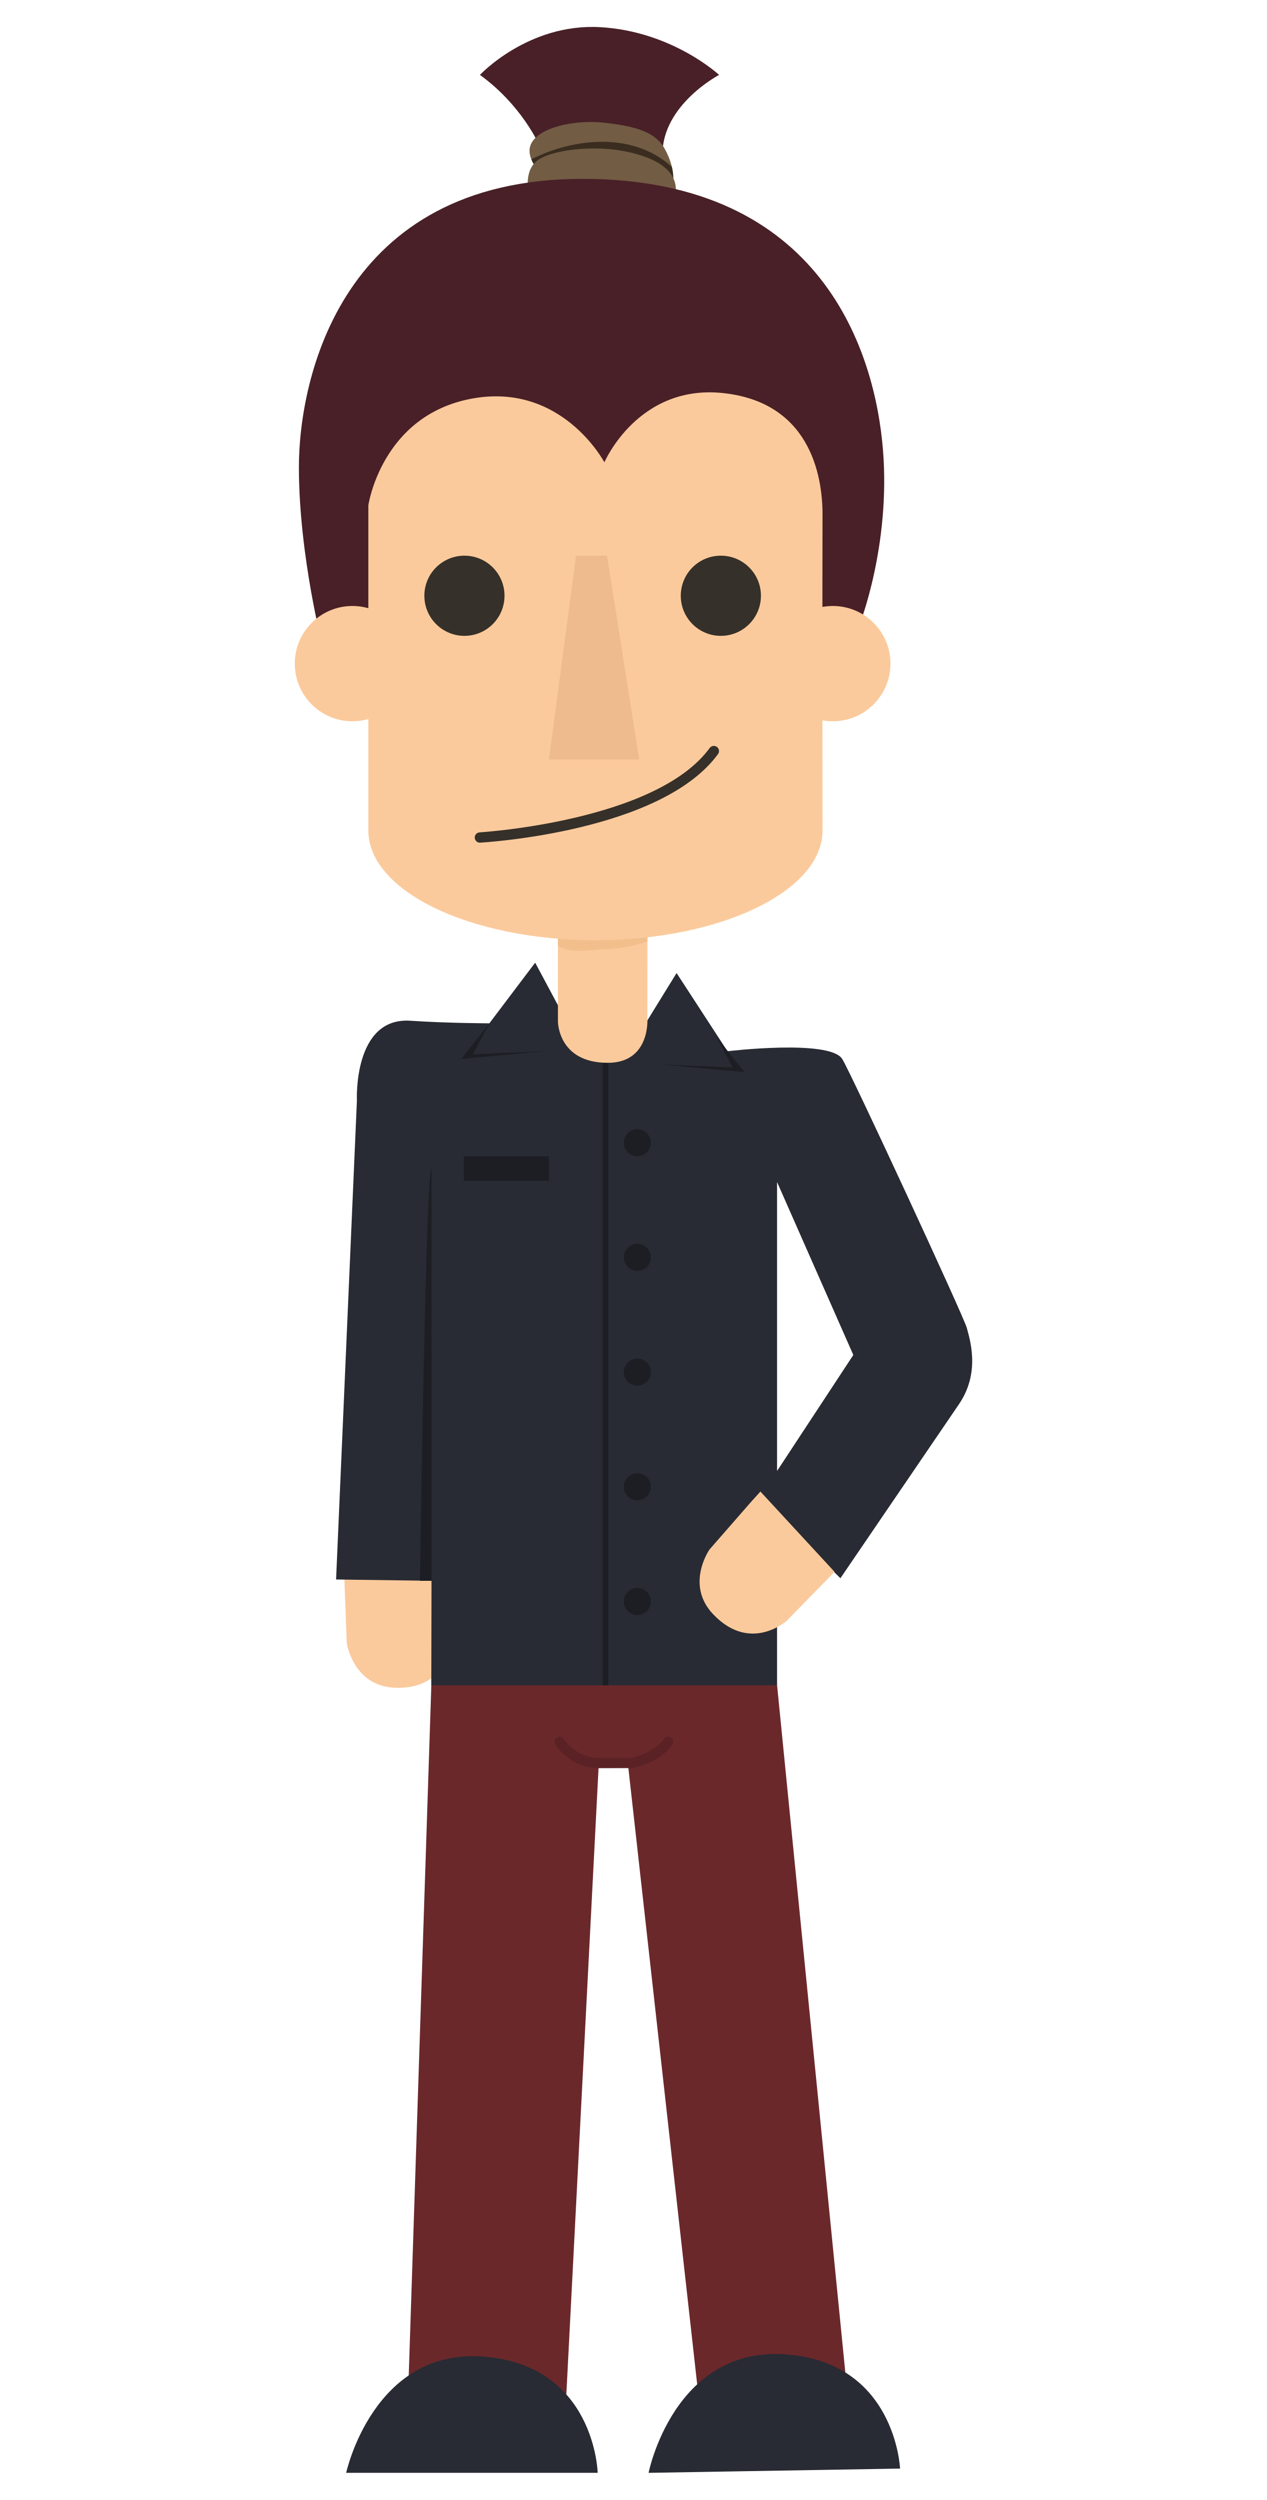 <?xml version="1.0" encoding="UTF-8"?><svg id="Layer_1" xmlns="http://www.w3.org/2000/svg" viewBox="0 0 432 852"><defs><style>.cls-1{fill:#6b282b;}.cls-2{fill:#f2bf8c;}.cls-3{fill:#edbb8e;}.cls-4{fill:#fbca9c;}.cls-5{fill:#1c1e23;}.cls-6{fill:#725c44;}.cls-7{fill:#5b2226;}.cls-8{fill:#492027;}.cls-9{fill:#353029;}.cls-10{fill:#3a2d20;}.cls-11{fill:#282b33;}</style></defs><path class="cls-4" d="M117.32,533.71l.11,4.93,.8,21.35s2.1,14.47,16.08,15.22c18.52,.99,19.76-15.75,19.76-15.75l.42-23.16-37.17-2.58Z"/><path class="cls-1" d="M155.5,561.81l-8.36,10.4-7.99,243.9h53.95l11.07-215.21h9.89l24.04,215.21h50.87l-24.01-241.7-10.93-19.93s-75.13-.26-98.52,7.33Z"/><path class="cls-11" d="M118.03,842.82h85.76s-.88-36.53-38.7-39.61c-37.82-3.08-47.06,39.61-47.06,39.61Z"/><path class="cls-11" d="M221.14,842.82l85.75-1.45s-1.5-36.51-39.37-38.95c-37.87-2.44-46.38,40.4-46.38,40.4Z"/><path class="cls-7" d="M204.16,602.66c-9.74,0-14.63-7.76-14.84-8.09-.51-.83-.25-1.9,.57-2.42,.82-.51,1.9-.26,2.42,.56,.16,.26,4.11,6.43,11.85,6.43h11.21c-.09-.02,7.44-1.52,11.04-6.53,.56-.79,1.66-.97,2.45-.4,.79,.56,.97,1.67,.41,2.45-4.47,6.22-13.2,7.89-13.57,7.96l-11.53,.03Z"/><path class="cls-11" d="M217.94,352.31l12.75-20.67,17.35,26.65s34.72-4.14,39.1,2.6c2.74,4.2,41.63,88.18,42.51,91.7,.88,3.52,4.84,14.95-2.64,25.95-7.48,11-40.46,59.37-40.46,59.37l-27.71-27.27,32.11-48.82-26-58.94v171.53h-117.89l.07-35.63-32.54-.44,7.1-163.17s-1.39-28.59,18.25-27.27c12.45,.84,26.91,.88,26.91,.88l15.62-20.67,13.19,24.63,22.28-.44Z"/><path class="cls-5" d="M147.14,398.27c-1.97-.09-3.95,140.52-3.95,140.52h3.95c.05,0,0-140.52,0-140.52Z"/><rect class="cls-5" x="205.49" y="359.35" width="1.9" height="215.07"/><path class="cls-8" d="M183.87,49.5s-5.91-13.63-20.23-23.97c0,0,16.47-17.67,41.03-16.27,24.55,1.4,40.51,16.27,40.51,16.27,0,0-19.3,10.12-19.3,27.05l-42-3.08Z"/><g><path class="cls-6" d="M184.4,59.04s-6.45-6.16-2.64-11.14c3.81-4.98,15.22-7.18,24.92-6.01,9.7,1.17,16.64,2.92,19.9,8.72,3.26,5.8,2.97,10.11,2.97,10.11l-45.15-1.67Z"/><path class="cls-10" d="M181.17,54.29c1.08,2.7,3.23,4.75,3.23,4.75l45.15,1.67s.08-1.48-.48-3.83c-13.04-11.87-32.98-10.07-47.9-2.6Z"/><path class="cls-6" d="M180.29,66.08s-2.07-8.31,3.51-11.78c5.58-3.47,18.78-4.64,28.45-2.88,9.67,1.76,19.24,5.87,18.12,14.66-1.12,8.79-50.08,0-50.08,0Z"/></g><g><path class="cls-4" d="M190.23,310.63v37.53s0,14.09,17.01,14.08c14.67-.02,13.49-15.25,13.49-15.25l.02-36.35h-30.51Z"/><path class="cls-2" d="M190.38,322.45c4.45,2.75,11,1.26,15.98,1.11,5.07-.16,9.73-1.14,14.38-2.66v-10.27h-30.51v11.76c.05,.03,.1,.02,.15,.06Z"/></g><path class="cls-8" d="M137.46,227.08l-27.27-6.03s-8.21-31.23-8.28-61.57c-.07-30.35,14.44-98.52,96.68-98.52s99.84,59.82,102.47,92.36c2.64,32.54-7.92,59.37-7.92,59.37l-155.69,14.39Z"/><path class="cls-4" d="M246.53,133.97c-29.03-3.08-40.46,23.6-40.46,23.6,0,0-14.45-27.42-45.23-21.7-30.79,5.72-35.25,36.36-35.25,36.36v110.83c0,20.65,34.67,37.38,77.43,37.38s77.43-16.74,77.43-37.38c0,0-.09-92.65,0-107.31,.09-14.66-4.89-38.7-33.92-41.78Z"/><path class="cls-4" d="M139.81,226.18c0,10.85-8.8,19.65-19.65,19.65s-19.65-8.8-19.65-19.65,8.8-19.64,19.65-19.64,19.65,8.8,19.65,19.64Z"/><path class="cls-4" d="M303.62,226.18c0,10.85-8.8,19.65-19.65,19.65s-19.65-8.8-19.65-19.65,8.8-19.64,19.65-19.64,19.65,8.8,19.65,19.64Z"/><polygon class="cls-3" points="206.99 189.39 196.41 189.39 187.16 258.88 217.94 258.88 206.99 189.39"/><path class="cls-9" d="M172.02,203.05c0,7.55-6.12,13.67-13.66,13.67s-13.67-6.12-13.67-13.67,6.12-13.66,13.67-13.66,13.66,6.12,13.66,13.66Z"/><path class="cls-9" d="M259.45,203.05c0,7.55-6.12,13.67-13.67,13.67s-13.66-6.12-13.66-13.67,6.11-13.66,13.66-13.66,13.67,6.12,13.67,13.66Z"/><path class="cls-9" d="M163.63,287.22c-.92,0-1.7-.72-1.76-1.66-.06-.97,.68-1.8,1.65-1.86,.6-.04,60.2-3.77,78.45-28.75,.57-.78,1.67-.96,2.46-.39,.79,.57,.96,1.68,.38,2.46-19.23,26.32-78.57,30.04-81.09,30.18-.04,0-.07,0-.1,0Z"/><polygon class="cls-5" points="166.86 348.79 157.26 360.89 186.29 358.25 161.22 359.35 166.86 348.79"/><polygon class="cls-5" points="244.2 353.3 253.79 365.4 224.77 362.76 249.84 363.86 244.2 353.3"/><path class="cls-5" d="M221.93,389.47c0,2.55-2.07,4.62-4.62,4.62s-4.62-2.07-4.62-4.62,2.07-4.62,4.62-4.62,4.62,2.07,4.62,4.62Z"/><path class="cls-5" d="M221.93,428.56c0,2.55-2.07,4.62-4.62,4.62s-4.62-2.07-4.62-4.62,2.07-4.62,4.62-4.62,4.62,2.07,4.62,4.62Z"/><path class="cls-5" d="M221.93,467.65c0,2.55-2.07,4.62-4.62,4.62s-4.62-2.07-4.62-4.62,2.07-4.62,4.62-4.62,4.62,2.07,4.62,4.62Z"/><path class="cls-5" d="M221.93,506.74c0,2.55-2.07,4.62-4.62,4.62s-4.62-2.07-4.62-4.62,2.07-4.62,4.62-4.62,4.62,2.07,4.62,4.62Z"/><path class="cls-5" d="M221.93,545.83c0,2.55-2.07,4.62-4.62,4.62s-4.62-2.07-4.62-4.62,2.07-4.62,4.62-4.62,4.62,2.07,4.62,4.62Z"/><rect class="cls-5" x="158.14" y="394.09" width="29.03" height="8.35"/><path class="cls-4" d="M259.27,508.36l-3.3,3.66-14.05,16.09s-8.4,11.97,1.26,22.1c12.8,13.43,25.18,2.09,25.18,2.09l16.19-16.57-25.28-27.37Z"/></svg>